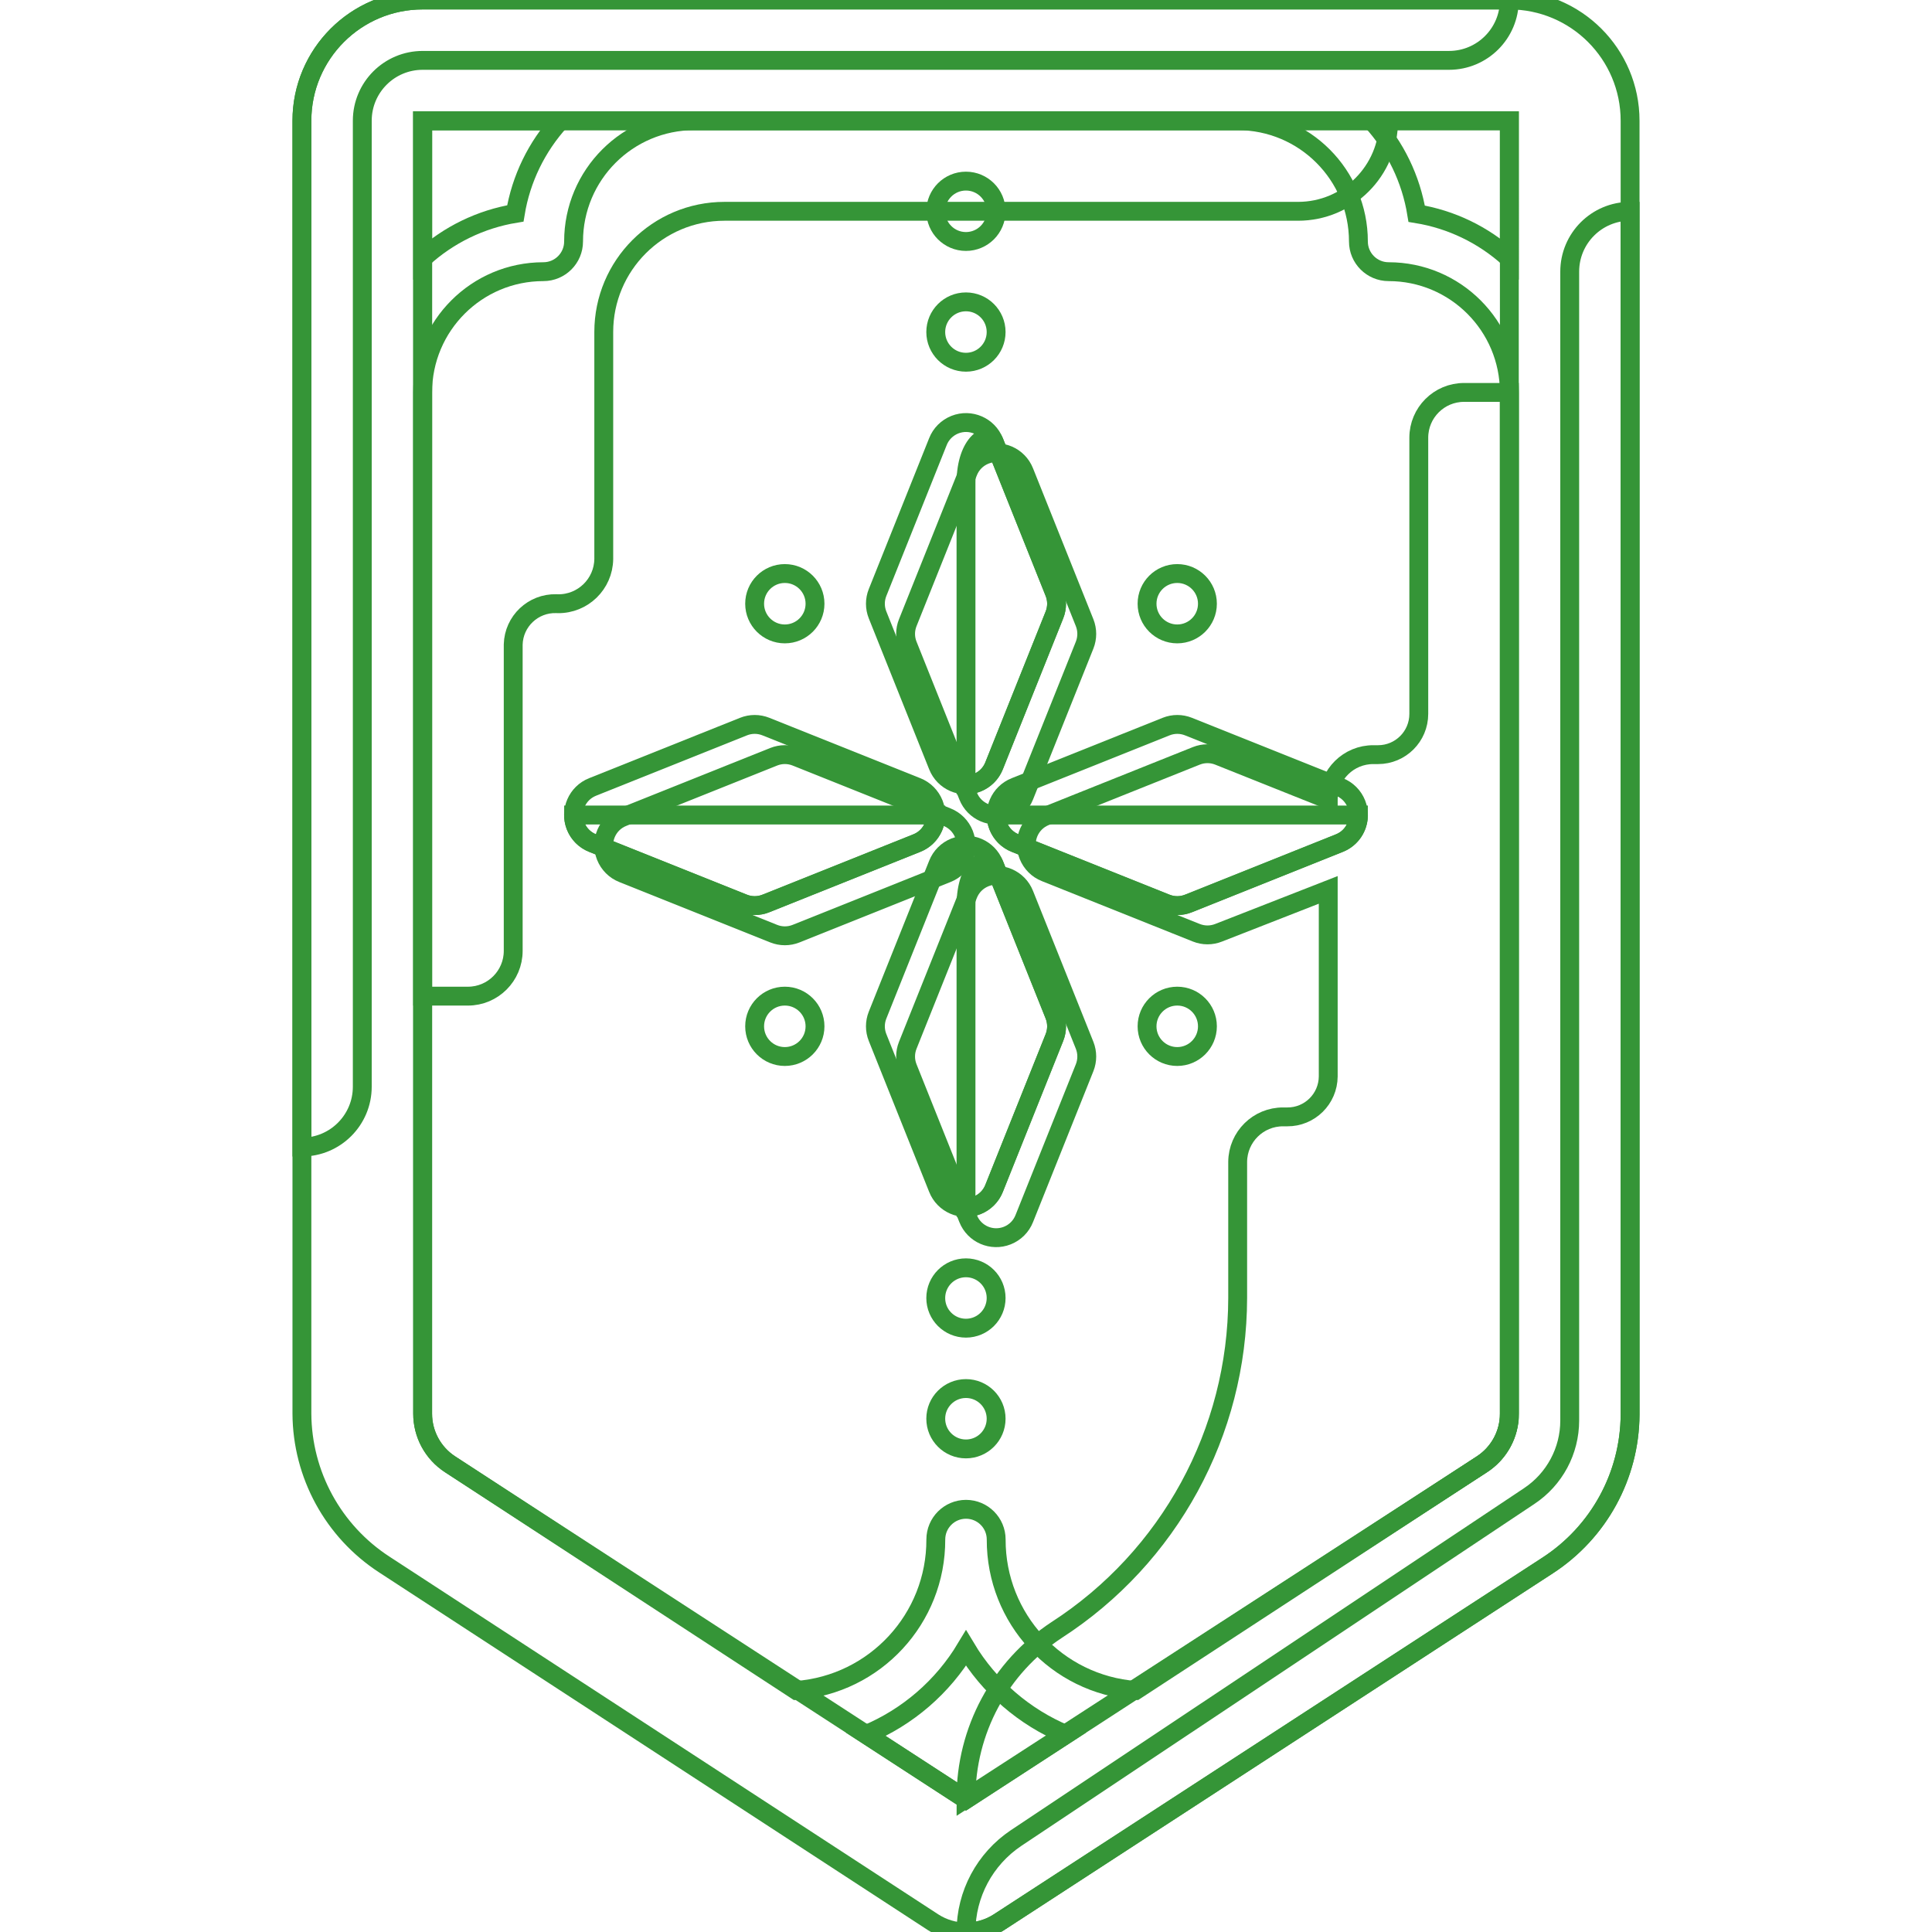 <?xml version="1.0" encoding="UTF-8" standalone="no"?>
<svg
   xmlns:dc="http://purl.org/dc/elements/1.1/"
   xmlns:cc="http://creativecommons.org/ns#"
   xmlns:rdf="http://www.w3.org/1999/02/22-rdf-syntax-ns#"
   xmlns:svg="http://www.w3.org/2000/svg"
   xmlns="http://www.w3.org/2000/svg"
   xmlns:sodipodi="http://sodipodi.sourceforge.net/DTD/sodipodi-0.dtd"
   xmlns:inkscape="http://www.inkscape.org/namespaces/inkscape"
   version="1.1"
   id="Layer_1"
   x="0px"
   y="0px"
   viewBox="0 0 512.002 512.002"
   style="enable-background:new 0 0 512.002 512.002;"
   xml:space="preserve"
   sodipodi:docname="6.svg"
   inkscape:version="1.0.2-2 (e86c870879, 2021-01-15)"><defs
   id="defs7770" /><sodipodi:namedview
   pagecolor="#ffffff"
   bordercolor="#666666"
   borderopacity="1"
   objecttolerance="10"
   gridtolerance="10"
   guidetolerance="10"
   inkscape:pageopacity="0"
   inkscape:pageshadow="2"
   inkscape:window-width="3840"
   inkscape:window-height="2066"
   id="namedview7768"
   showgrid="false"
   inkscape:zoom="1.9687423"
   inkscape:cx="158.22284"
   inkscape:cy="256.00101"
   inkscape:window-x="-11"
   inkscape:window-y="-11"
   inkscape:window-maximized="1"
   inkscape:current-layer="Layer_1" />
<path
   style="fill:none;stroke:#359537;stroke-opacity:1;stroke-width:5;stroke-miterlimit:4;stroke-dasharray:none"
   d="M119.287,388.062c-4.552-2.96-7.288-8.016-7.28-13.439V31.999h287.987v342.624  c0.008,5.424-2.728,10.48-7.28,13.439l-136.714,88.796L119.287,388.062z"
   id="path7679" />
<path
   style="fill:none;stroke:#359537;stroke-opacity:1;stroke-width:5;stroke-miterlimit:4;stroke-dasharray:none"
   d="M112.008,31.999v231.989h11.999c6.624,0,11.999-5.376,11.999-11.999l0,0v-81.196  c0.16-6.136,5.272-10.983,11.415-10.815c0.144,0,0.288,0.008,0.424,0.016l0,0c6.624,0.088,12.071-5.216,12.159-11.839  c0-0.056,0-0.104,0-0.16V87.996c0-17.671,14.327-31.999,31.998-31.999h151.993c13.255,0,23.999-10.743,23.999-23.999H112.008z"
   id="path7681" />
<g
   id="g7691"
   style="fill:none;stroke:#359537;stroke-opacity:1;stroke-width:5;stroke-miterlimit:4;stroke-dasharray:none">
	<path
   style="fill:none;stroke:#359537;stroke-opacity:1;stroke-width:5;stroke-miterlimit:4;stroke-dasharray:none"
   d="M287.44,165.032l-15.999-39.998c-1.624-4.112-6.272-6.12-10.384-4.496   c-2.056,0.816-3.688,2.44-4.496,4.496l-15.999,39.998c-0.76,1.904-0.76,4.016,0,5.92l15.999,39.998   c1.624,4.112,6.272,6.12,10.384,4.496c2.056-0.816,3.688-2.44,4.496-4.496l15.999-39.998   C288.192,169.048,288.192,166.936,287.44,165.032z"
   id="path7683" />
	<path
   style="fill:none;stroke:#359537;stroke-opacity:1;stroke-width:5;stroke-miterlimit:4;stroke-dasharray:none"
   d="M287.44,277.027l-15.999-39.998c-1.624-4.112-6.272-6.12-10.384-4.496   c-2.056,0.816-3.688,2.44-4.496,4.496l-15.999,39.998c-0.76,1.904-0.76,4.016,0,5.92l15.999,39.998   c1.624,4.112,6.272,6.12,10.384,4.496c2.056-0.816,3.688-2.44,4.496-4.496l15.999-39.998   C288.192,281.043,288.192,278.931,287.44,277.027z"
   id="path7685" />
	<path
   style="fill:none;stroke:#359537;stroke-opacity:1;stroke-width:5;stroke-miterlimit:4;stroke-dasharray:none"
   d="M387.995,103.995c-6.624,0-11.999,5.376-11.999,11.999v73.197c0,5.968-4.832,10.799-10.799,10.799   c-0.024,0-0.056,0-0.08,0h-1.12c-6.584-0.048-11.951,5.256-11.999,11.839c0,0.024,0,0.056,0,0.08l0,0l-29.039-11.599   c-1.904-0.76-4.016-0.76-5.92,0L277.04,216.31c-4.112,1.624-6.12,6.272-4.496,10.384c0.816,2.056,2.44,3.688,4.496,4.496   l39.998,15.999c1.904,0.76,4.016,0.76,5.92,0l29.039-11.359v49.438c-0.048,5.968-4.912,10.768-10.88,10.72l0,0h-1.04   c-6.624-0.048-12.031,5.296-12.079,11.919c0,0.024,0,0.056,0,0.08v35.998c-0.056,35.566-18.119,68.693-47.998,87.996   c-15.015,9.88-24.039,26.663-23.999,44.638l136.714-88.556c4.168-2.68,6.856-7.144,7.28-12.079l0,0V103.995H387.995z"
   id="path7687" />
	<path
   style="fill:none;stroke:#359537;stroke-opacity:1;stroke-width:5;stroke-miterlimit:4;stroke-dasharray:none"
   d="M210.963,247.428l39.998-15.999c4.112-1.624,6.12-6.272,4.496-10.384   c-0.816-2.056-2.44-3.688-4.496-4.496l-39.998-15.999c-1.904-0.76-4.016-0.76-5.92,0l-39.998,15.999   c-4.112,1.624-6.12,6.272-4.496,10.384c0.816,2.056,2.44,3.688,4.496,4.496l39.998,15.999   C206.939,248.188,209.059,248.188,210.963,247.428z"
   id="path7689" />
</g>
<g
   id="g7701"
   style="fill:none;stroke:#359537;stroke-opacity:1;stroke-width:5;stroke-miterlimit:4;stroke-dasharray:none">
	<path
   style="fill:none;stroke:#359537;stroke-opacity:1;stroke-width:5;stroke-miterlimit:4;stroke-dasharray:none"
   d="M279.44,157.033l-15.999-39.998c-1.624-4.112-6.272-6.12-10.384-4.496   c-2.056,0.816-3.688,2.44-4.496,4.496l-15.999,39.998c-0.76,1.904-0.76,4.016,0,5.92l15.999,39.998   c1.624,4.112,6.272,6.12,10.383,4.496c2.056-0.816,3.688-2.44,4.496-4.496l15.999-39.998   C280.192,161.048,280.192,158.937,279.44,157.033z"
   id="path7693" />
	<path
   style="fill:none;stroke:#359537;stroke-opacity:1;stroke-width:5;stroke-miterlimit:4;stroke-dasharray:none"
   d="M279.44,269.027l-15.999-39.998c-1.624-4.112-6.272-6.12-10.384-4.496   c-2.056,0.816-3.688,2.44-4.496,4.496l-15.999,39.998c-0.76,1.904-0.76,4.016,0,5.92l15.999,39.998   c1.624,4.112,6.272,6.12,10.383,4.496c2.056-0.816,3.688-2.44,4.496-4.496l15.999-39.998   C280.192,273.043,280.192,270.931,279.44,269.027z"
   id="path7695" />
	<path
   style="fill:none;stroke:#359537;stroke-opacity:1;stroke-width:5;stroke-miterlimit:4;stroke-dasharray:none"
   d="M314.958,239.429l39.998-15.999c4.112-1.624,6.12-6.272,4.496-10.384   c-0.816-2.056-2.44-3.688-4.496-4.496l-39.998-15.999c-1.904-0.76-4.016-0.76-5.92,0L269.04,208.55   c-4.112,1.624-6.12,6.272-4.496,10.384c0.816,2.056,2.44,3.688,4.496,4.496l39.998,15.999   C310.934,240.189,313.054,240.189,314.958,239.429z"
   id="path7697" />
	<path
   style="fill:none;stroke:#359537;stroke-opacity:1;stroke-width:5;stroke-miterlimit:4;stroke-dasharray:none"
   d="M202.964,239.429l39.998-15.999c4.112-1.624,6.12-6.272,4.496-10.384   c-0.816-2.056-2.44-3.688-4.496-4.496l-39.998-15.999c-1.904-0.76-4.016-0.76-5.92,0l-39.998,15.999   c-4.112,1.624-6.12,6.272-4.496,10.384c0.816,2.056,2.44,3.688,4.496,4.496l39.998,15.999   C198.94,240.189,201.06,240.189,202.964,239.429z"
   id="path7699" />
</g>
<g
   id="g7719"
   style="fill:none;stroke:#359537;stroke-opacity:1;stroke-width:5;stroke-miterlimit:4;stroke-dasharray:none">
	<circle
   style="fill:none;stroke:#359537;stroke-opacity:1;stroke-width:5;stroke-miterlimit:4;stroke-dasharray:none"
   cx="255.985"
   cy="375.982"
   r="8"
   id="circle7703" />
	<circle
   style="fill:none;stroke:#359537;stroke-opacity:1;stroke-width:5;stroke-miterlimit:4;stroke-dasharray:none"
   cx="255.985"
   cy="87.996"
   r="8"
   id="circle7705" />
	<circle
   style="fill:none;stroke:#359537;stroke-opacity:1;stroke-width:5;stroke-miterlimit:4;stroke-dasharray:none"
   cx="311.982"
   cy="159.993"
   r="8"
   id="circle7707" />
	<circle
   style="fill:none;stroke:#359537;stroke-opacity:1;stroke-width:5;stroke-miterlimit:4;stroke-dasharray:none"
   cx="311.982"
   cy="271.987"
   r="8"
   id="circle7709" />
	<circle
   style="fill:none;stroke:#359537;stroke-opacity:1;stroke-width:5;stroke-miterlimit:4;stroke-dasharray:none"
   cx="207.987"
   cy="159.993"
   r="8"
   id="circle7711" />
	<circle
   style="fill:none;stroke:#359537;stroke-opacity:1;stroke-width:5;stroke-miterlimit:4;stroke-dasharray:none"
   cx="207.987"
   cy="271.987"
   r="8"
   id="circle7713" />
	<circle
   style="fill:none;stroke:#359537;stroke-opacity:1;stroke-width:5;stroke-miterlimit:4;stroke-dasharray:none"
   cx="255.985"
   cy="55.997"
   r="8"
   id="circle7715" />
	<circle
   style="fill:none;stroke:#359537;stroke-opacity:1;stroke-width:5;stroke-miterlimit:4;stroke-dasharray:none"
   cx="255.985"
   cy="343.984"
   r="8"
   id="circle7717" />
</g>
<g
   id="g7729"
   style="fill:none;stroke:#359537;stroke-opacity:1;stroke-width:5;stroke-miterlimit:4;stroke-dasharray:none">
	<path
   style="fill:none;stroke:#359537;stroke-opacity:1;stroke-width:5;stroke-miterlimit:4;stroke-dasharray:none"
   d="M263.441,314.945l15.999-39.998c0.76-1.904,0.76-4.016,0-5.92l-15.999-39.998   c-1.2-3.04-7.44,0-7.44,10.959v79.996C259.273,319.985,262.225,317.993,263.441,314.945z"
   id="path7721" />
	<path
   style="fill:none;stroke:#359537;stroke-opacity:1;stroke-width:5;stroke-miterlimit:4;stroke-dasharray:none"
   d="M263.441,202.951l15.999-39.998c0.76-1.904,0.76-4.016,0-5.92l-15.999-39.998   c-1.2-3.04-7.44,0-7.44,10.959v79.996C259.273,207.99,262.225,205.998,263.441,202.951z"
   id="path7723" />
	<path
   style="fill:none;stroke:#359537;stroke-opacity:1;stroke-width:5;stroke-miterlimit:4;stroke-dasharray:none"
   d="M269.04,223.43l39.998,15.999c1.904,0.76,4.016,0.76,5.92,0l39.998-15.999   c3.048-1.216,5.04-4.16,5.04-7.44h-95.995C263.993,219.27,265.993,222.214,269.04,223.43z"
   id="path7725" />
	<path
   style="fill:none;stroke:#359537;stroke-opacity:1;stroke-width:5;stroke-miterlimit:4;stroke-dasharray:none"
   d="M157.046,223.43l39.998,15.999c1.904,0.76,4.016,0.76,5.92,0l39.998-15.999   c3.048-1.216,5.04-4.16,5.04-7.44h-95.996C151.998,219.27,153.998,222.214,157.046,223.43z"
   id="path7727" />
</g>
<path
   style="fill:none;stroke:#359537;stroke-opacity:1;stroke-width:5;stroke-miterlimit:4;stroke-dasharray:none"
   d="M399.994,0H112.008C94.337,0,80.009,14.327,80.009,31.999v342.624  c0.08,16.159,8.288,31.191,21.839,39.998l145.433,94.796c5.304,3.448,12.135,3.448,17.439,0l145.433-94.556  c13.551-8.808,21.759-23.839,21.839-39.998V31.999C431.993,14.327,417.665,0,399.994,0z M399.994,68.477  c-6.872-6.24-15.399-10.352-24.559-11.839c-1.496-9.2-5.64-17.759-11.919-24.639h36.478V68.477z M148.486,31.999  c-6.264,6.864-10.408,15.391-11.919,24.559c-9.168,1.512-17.695,5.656-24.559,11.919V31.999H148.486z M256.001,476.858  l-26.479-17.199c11.047-4.6,20.327-12.623,26.479-22.879c6.152,10.256,15.431,18.279,26.479,22.879L256.001,476.858z   M399.994,374.622c0.008,5.424-2.728,10.48-7.28,13.439l-91.756,59.917c-20.895-1.592-37.022-19.039-36.958-39.998  c0-4.416-3.584-8-8-8s-8,3.584-8,8c0.064,20.959-16.063,38.406-36.958,39.998l-91.756-59.917c-4.552-2.96-7.288-8.016-7.28-13.439  V103.995c0-17.671,14.327-31.998,31.998-31.998c4.416,0,8-3.584,8-8c0-17.671,14.327-31.999,31.999-31.999h143.993  c17.671,0,31.999,14.327,31.999,31.999c0,4.416,3.584,8,8,8c17.671,0,31.999,14.327,31.999,31.998L399.994,374.622L399.994,374.622z  "
   id="path7731" />
<path
   style="fill:none;stroke:#359537;stroke-opacity:1;stroke-width:5;stroke-miterlimit:4;stroke-dasharray:none"
   d="M80.009,31.999v271.987l0,0c8.84,0,15.999-7.16,15.999-15.999V31.999  c0-8.84,7.16-15.999,15.999-15.999h271.987c8.84,0,15.999-7.16,15.999-15.999H112.008C94.329,0,80.009,14.327,80.009,31.999z"
   id="path7733" />
<path
   style="fill:none;stroke:#359537;stroke-opacity:1;stroke-width:5;stroke-miterlimit:4;stroke-dasharray:none"
   d="M410.154,414.861c13.551-8.808,21.759-23.839,21.839-39.998V55.997l0,0  c-8.84,0-15.999,7.16-15.999,15.999v304.466c0,8.04-4.024,15.551-10.719,19.999L269.28,487.097  c-8.304,5.56-13.287,14.887-13.279,24.879l0,0c3.096,0.008,6.12-0.88,8.72-2.56L410.154,414.861z"
   id="path7735" />
<g
   id="g7737"
   style="fill:none;stroke:#359537;stroke-opacity:1;stroke-width:5;stroke-miterlimit:4;stroke-dasharray:none">
</g>
<g
   id="g7739"
   style="fill:none;stroke:#359537;stroke-opacity:1;stroke-width:5;stroke-miterlimit:4;stroke-dasharray:none">
</g>
<g
   id="g7741"
   style="fill:none;stroke:#359537;stroke-opacity:1;stroke-width:5;stroke-miterlimit:4;stroke-dasharray:none">
</g>
<g
   id="g7743"
   style="fill:none;stroke:#359537;stroke-opacity:1;stroke-width:5;stroke-miterlimit:4;stroke-dasharray:none">
</g>
<g
   id="g7745"
   style="fill:none;stroke:#359537;stroke-opacity:1;stroke-width:5;stroke-miterlimit:4;stroke-dasharray:none">
</g>
<g
   id="g7747"
   style="fill:none;stroke:#359537;stroke-opacity:1;stroke-width:5;stroke-miterlimit:4;stroke-dasharray:none">
</g>
<g
   id="g7749"
   style="fill:none;stroke:#359537;stroke-opacity:1;stroke-width:5;stroke-miterlimit:4;stroke-dasharray:none">
</g>
<g
   id="g7751"
   style="fill:none;stroke:#359537;stroke-opacity:1;stroke-width:5;stroke-miterlimit:4;stroke-dasharray:none">
</g>
<g
   id="g7753"
   style="fill:none;stroke:#359537;stroke-opacity:1;stroke-width:5;stroke-miterlimit:4;stroke-dasharray:none">
</g>
<g
   id="g7755"
   style="fill:none;stroke:#359537;stroke-opacity:1;stroke-width:5;stroke-miterlimit:4;stroke-dasharray:none">
</g>
<g
   id="g7757"
   style="fill:none;stroke:#359537;stroke-opacity:1;stroke-width:5;stroke-miterlimit:4;stroke-dasharray:none">
</g>
<g
   id="g7759"
   style="fill:none;stroke:#359537;stroke-opacity:1;stroke-width:5;stroke-miterlimit:4;stroke-dasharray:none">
</g>
<g
   id="g7761"
   style="fill:none;stroke:#359537;stroke-opacity:1;stroke-width:5;stroke-miterlimit:4;stroke-dasharray:none">
</g>
<g
   id="g7763"
   style="fill:none;stroke:#359537;stroke-opacity:1;stroke-width:5;stroke-miterlimit:4;stroke-dasharray:none">
</g>
<g
   id="g7765"
   style="fill:none;stroke:#359537;stroke-opacity:1;stroke-width:5;stroke-miterlimit:4;stroke-dasharray:none">
</g>
</svg>
